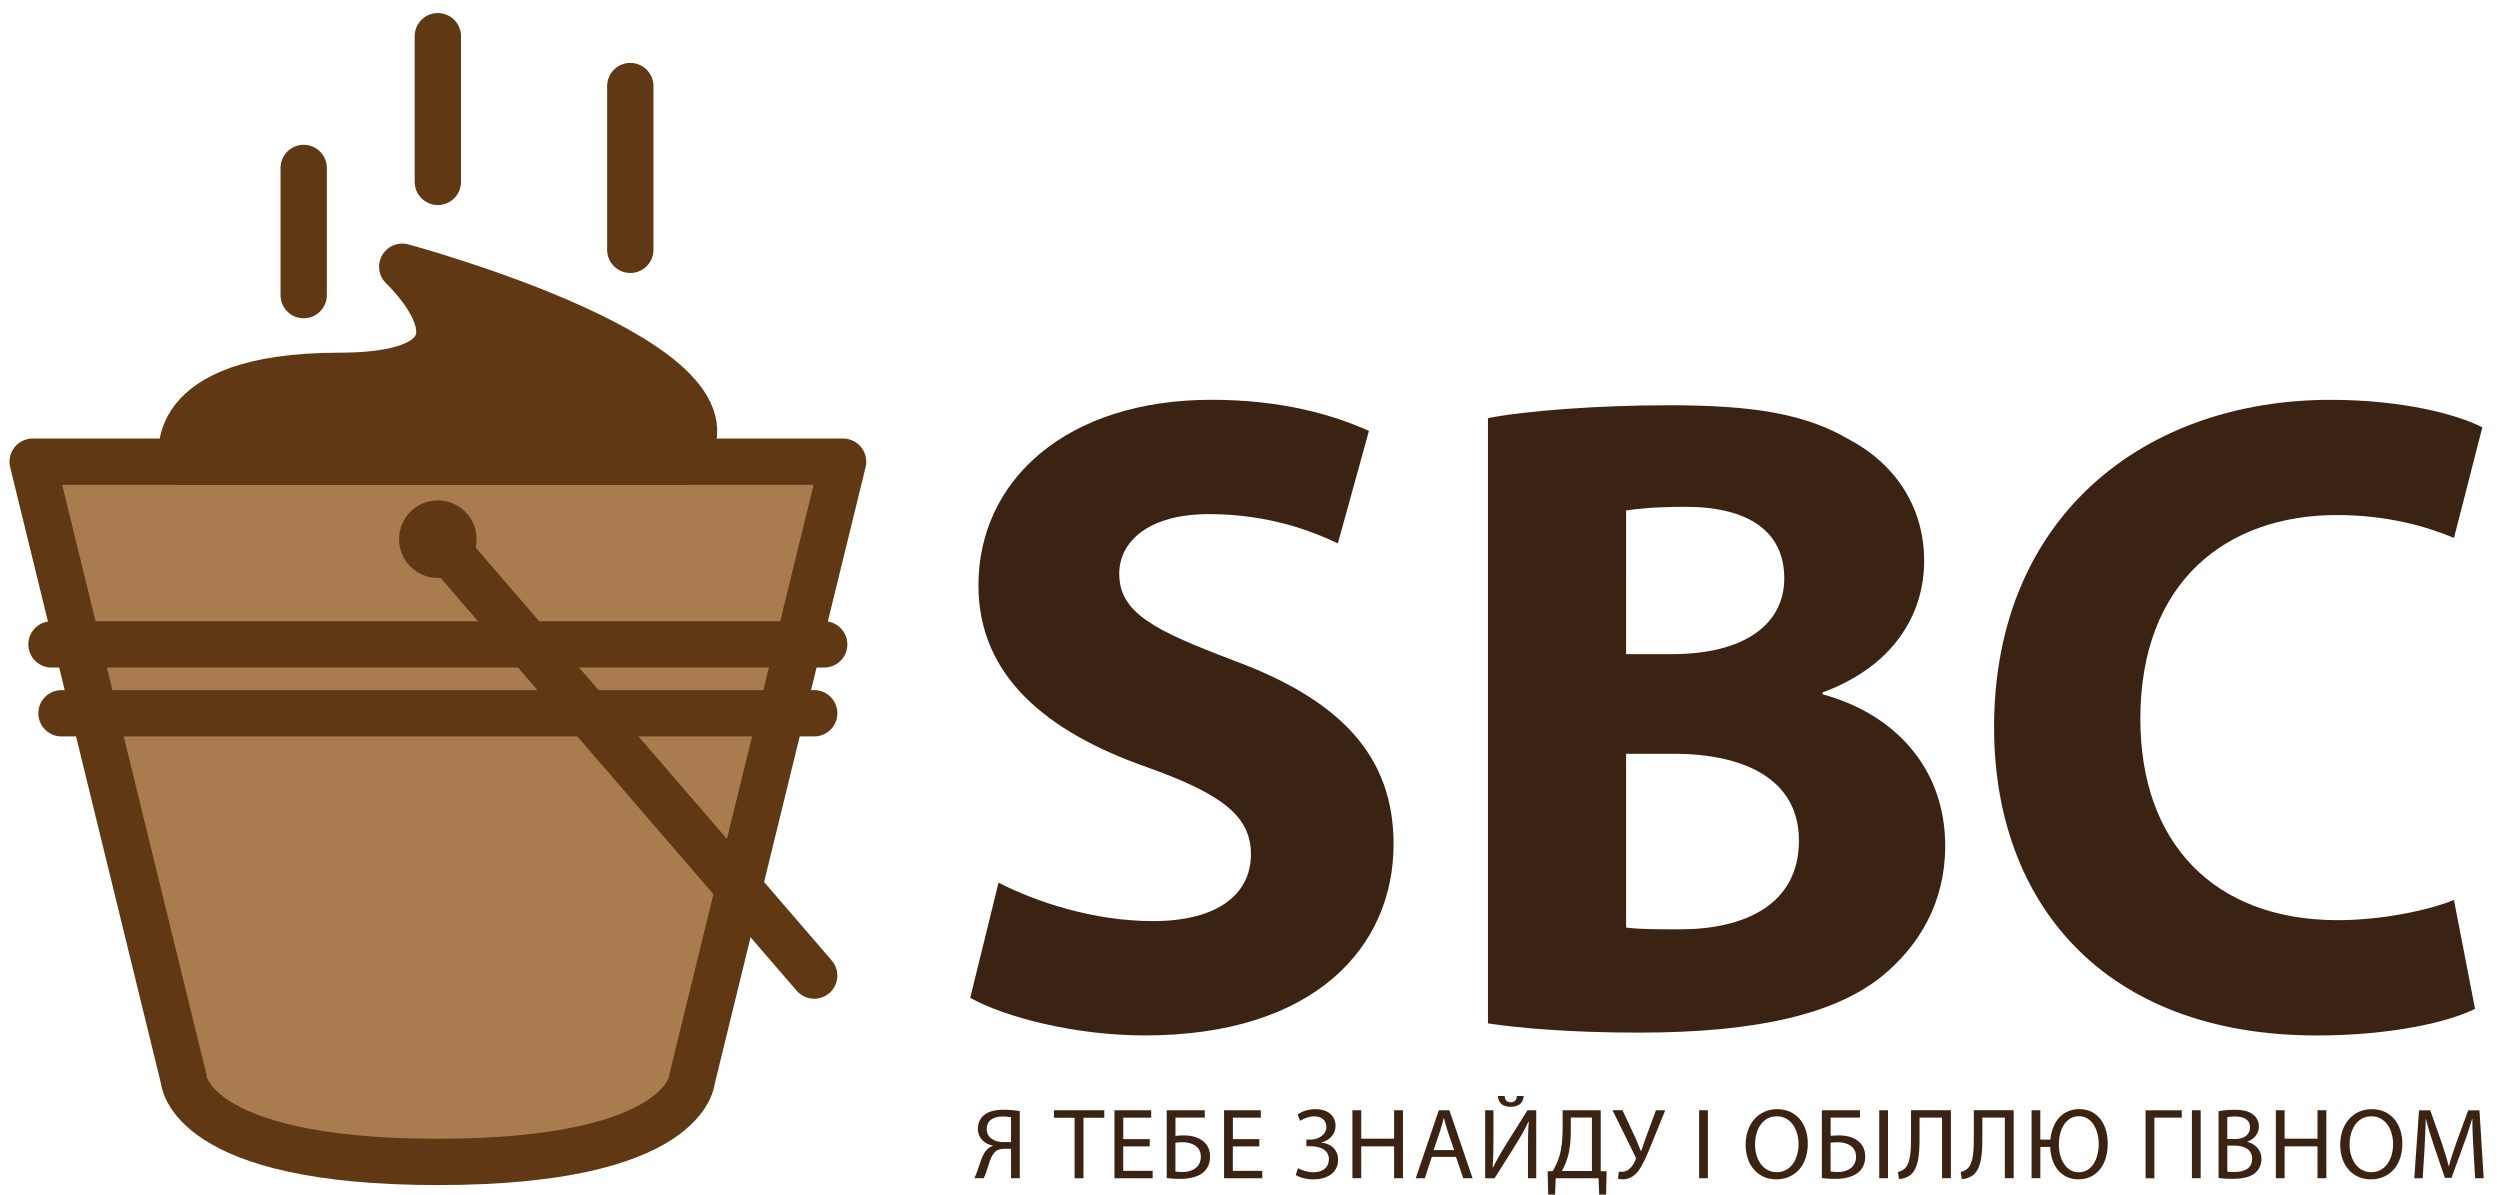<?xml version="1.0" encoding="utf-8"?>
<!-- Generator: Adobe Illustrator 16.0.0, SVG Export Plug-In . SVG Version: 6.00 Build 0)  -->
<!DOCTYPE svg PUBLIC "-//W3C//DTD SVG 1.0//EN" "http://www.w3.org/TR/2001/REC-SVG-20010904/DTD/svg10.dtd">
<svg version="1.0" id="Layer_1" xmlns="http://www.w3.org/2000/svg" xmlns:xlink="http://www.w3.org/1999/xlink" x="0px" y="0px"
	 width="59px" height="28.192px" viewBox="0 0 59 28.192" style="enable-background:new 0 0 59 28.192;" xml:space="preserve">
<path style="fill:#A87C4F;stroke:#603813;stroke-width:1.093;stroke-linecap:round;stroke-linejoin:round;stroke-miterlimit:10;" d="
	M0.771,10.896l3.563,14.563c0,0,0.083,1.962,6,1.962s6-1.962,6-1.962l3.563-14.563H0.771z"/>
<path style="fill:#603813;stroke:#603813;stroke-width:1.093;stroke-linecap:round;stroke-linejoin:round;stroke-miterlimit:10;" d="
	M4.309,10.896c0,0-0.55-2.019,3.692-2.026s1.492-2.575,1.492-2.575s8.603,2.313,6.579,4.602H4.309z"/>
<line style="fill:none;stroke:#603813;stroke-width:1.093;stroke-linecap:round;stroke-miterlimit:10;" x1="1.215" y1="15.208" x2="19.451" y2="15.208"/>
<line style="fill:none;stroke:#603813;stroke-width:1.093;stroke-linecap:round;stroke-miterlimit:10;" x1="1.451" y1="16.833" x2="19.215" y2="16.833"/>
<line style="fill:none;stroke:#603813;stroke-width:1.093;stroke-linecap:round;stroke-linejoin:round;stroke-miterlimit:10;" x1="7.167" y1="6.965" x2="7.167" y2="3.964"/>
<line style="fill:none;stroke:#603813;stroke-width:1.093;stroke-linecap:round;stroke-linejoin:round;stroke-miterlimit:10;" x1="10.333" y1="4.292" x2="10.333" y2="0.854"/>
<line style="fill:none;stroke:#603813;stroke-width:1.093;stroke-linecap:round;stroke-linejoin:round;stroke-miterlimit:10;" x1="14.875" y1="5.896" x2="14.875" y2="2.031"/>
<line style="fill:none;stroke:#603813;stroke-width:1.093;stroke-linecap:round;stroke-miterlimit:10;" x1="10.333" y1="12.725" x2="19.215" y2="23.024"/>
<circle style="fill:#603813;" cx="10.333" cy="12.725" r="0.915"/>
<g>
	<path style="fill:#3B2314;" d="M23.566,20.831c0.885,0.455,2.244,0.907,3.646,0.907c1.51,0,2.31-0.624,2.31-1.577
		c0-0.905-0.69-1.422-2.439-2.05c-2.415-0.843-3.992-2.179-3.992-4.296c0-2.479,2.073-4.38,5.503-4.38
		c1.641,0,2.849,0.348,3.713,0.734l-0.734,2.655c-0.584-0.279-1.62-0.691-3.044-0.691c-1.423,0-2.115,0.649-2.115,1.404
		c0,0.927,0.821,1.338,2.699,2.05c2.566,0.948,3.775,2.286,3.775,4.336c0,2.439-1.878,4.513-5.869,4.513
		c-1.661,0-3.302-0.432-4.122-0.887L23.566,20.831z"/>
	<path style="fill:#3B2314;" d="M35.118,9.868c0.863-0.173,2.61-0.304,4.251-0.304c2.007,0,3.237,0.196,4.294,0.822
		c1.014,0.538,1.747,1.533,1.747,2.848c0,1.296-0.755,2.504-2.395,3.106v0.046c1.661,0.452,2.892,1.704,2.892,3.581
		c0,1.318-0.604,2.352-1.511,3.087c-1.058,0.841-2.828,1.316-5.719,1.316c-1.618,0-2.827-0.107-3.561-0.218V9.868z M38.376,15.438
		h1.079c1.728,0,2.654-0.715,2.654-1.791c0-1.101-0.841-1.686-2.329-1.686c-0.713,0-1.123,0.044-1.404,0.086V15.438z M38.376,21.89
		c0.324,0.042,0.713,0.042,1.274,0.042c1.489,0,2.805-0.56,2.805-2.094c0-1.467-1.316-2.049-2.957-2.049h-1.122V21.89z"/>
	<path style="fill:#3B2314;" d="M58.411,23.809c-0.604,0.304-1.964,0.628-3.734,0.628c-5.028,0-7.617-3.131-7.617-7.273
		c0-4.965,3.539-7.728,7.942-7.728c1.704,0,2.998,0.348,3.581,0.649l-0.669,2.61c-0.669-0.28-1.598-0.54-2.762-0.54
		c-2.61,0-4.64,1.574-4.64,4.813c0,2.912,1.727,4.748,4.66,4.748c0.993,0,2.095-0.216,2.741-0.477L58.411,23.809z"/>
</g>
<g>
	<path style="fill:#3B2314;" d="M22.992,27.807c0.024-0.043,0.045-0.093,0.064-0.146c0.069-0.183,0.112-0.407,0.243-0.538
		c0.038-0.038,0.086-0.066,0.133-0.08v-0.008c-0.198-0.033-0.354-0.176-0.354-0.395c0-0.141,0.057-0.253,0.147-0.326
		c0.1-0.081,0.257-0.124,0.459-0.124c0.136,0,0.278,0.012,0.383,0.033v1.583H23.86v-0.695h-0.152c-0.1,0-0.173,0.021-0.23,0.079
		c-0.11,0.111-0.155,0.348-0.212,0.5c-0.017,0.04-0.029,0.073-0.053,0.116H22.992z M23.86,26.369
		c-0.036-0.008-0.102-0.02-0.195-0.02c-0.205,0-0.378,0.079-0.378,0.3c0,0.193,0.171,0.305,0.397,0.305c0.069,0,0.136,0,0.176-0.002
		V26.369z"/>
	<path style="fill:#3B2314;" d="M25.361,26.379h-0.488v-0.177h1.188v0.177H25.57v1.428h-0.209V26.379z"/>
	<path style="fill:#3B2314;" d="M27.132,27.055h-0.624v0.578h0.695v0.174h-0.902v-1.604h0.867v0.174h-0.659v0.507h0.624V27.055z"/>
	<path style="fill:#3B2314;" d="M28.433,26.202v0.174h-0.692v0.431c0.05-0.007,0.145-0.012,0.197-0.012
		c0.152,0,0.302,0.033,0.415,0.107c0.121,0.078,0.205,0.204,0.205,0.393c0,0.15-0.05,0.264-0.133,0.348
		c-0.131,0.128-0.348,0.179-0.566,0.179c-0.146,0-0.255-0.01-0.324-0.02v-1.6H28.433z M27.741,27.647
		c0.047,0.009,0.102,0.012,0.173,0.012c0.129,0,0.26-0.041,0.338-0.124c0.055-0.057,0.088-0.136,0.088-0.235
		c0-0.124-0.052-0.207-0.131-0.262c-0.083-0.058-0.19-0.081-0.305-0.081c-0.047,0-0.112,0.005-0.164,0.01V27.647z"/>
	<path style="fill:#3B2314;" d="M29.719,27.055h-0.624v0.578h0.695v0.174h-0.902v-1.604h0.867v0.174h-0.659v0.507h0.624V27.055z"/>
	<path style="fill:#3B2314;" d="M30.624,26.298c0.109-0.071,0.25-0.122,0.423-0.122c0.279,0,0.472,0.146,0.472,0.393
		c0,0.198-0.143,0.348-0.331,0.391v0.005c0.226,0.024,0.391,0.172,0.391,0.402c0,0.333-0.288,0.467-0.581,0.467
		c-0.145,0-0.297-0.031-0.419-0.104l0.055-0.162c0.086,0.05,0.229,0.098,0.359,0.098c0.238,0,0.369-0.129,0.369-0.305
		c0-0.24-0.231-0.31-0.436-0.31h-0.095v-0.157h0.095c0.212,0,0.376-0.131,0.376-0.295c0-0.162-0.114-0.253-0.288-0.253
		c-0.121,0-0.248,0.051-0.333,0.105L30.624,26.298z"/>
	<path style="fill:#3B2314;" d="M32.125,26.202v0.671h0.776v-0.671h0.209v1.604h-0.209v-0.752h-0.776v0.752h-0.208v-1.604H32.125z"
		/>
	<path style="fill:#3B2314;" d="M33.792,27.302l-0.167,0.505h-0.214l0.545-1.604h0.25l0.547,1.604h-0.221l-0.171-0.505H33.792z
		 M34.317,27.141l-0.157-0.462c-0.036-0.105-0.059-0.2-0.083-0.293h-0.005c-0.024,0.095-0.05,0.192-0.081,0.29l-0.157,0.465H34.317z
		"/>
	<path style="fill:#3B2314;" d="M35.246,26.202v0.676c0,0.255-0.005,0.465-0.019,0.679l0.005,0.002
		c0.081-0.166,0.181-0.34,0.297-0.53l0.519-0.826h0.207v1.604h-0.195v-0.684c0-0.259,0.002-0.449,0.019-0.651l-0.007-0.003
		c-0.079,0.176-0.188,0.362-0.298,0.54l-0.502,0.798h-0.222v-1.604H35.246z M35.508,25.866c0.01,0.074,0.034,0.148,0.146,0.148
		c0.109,0,0.136-0.069,0.145-0.148h0.16c-0.012,0.157-0.107,0.255-0.31,0.255c-0.195,0-0.288-0.098-0.3-0.255H35.508z"/>
	<path style="fill:#3B2314;" d="M37.777,26.202v1.436l0.14,0.005l-0.014,0.55h-0.162l-0.015-0.386h-1.011l-0.015,0.386h-0.162
		l-0.014-0.55l0.121-0.005c0.06-0.109,0.119-0.227,0.157-0.353c0.055-0.186,0.076-0.399,0.076-0.676v-0.407H37.777z M37.072,26.676
		c0,0.257-0.024,0.474-0.081,0.654c-0.033,0.112-0.083,0.22-0.131,0.305h0.709v-1.261h-0.498V26.676z"/>
	<path style="fill:#3B2314;" d="M38.291,26.202l0.319,0.684c0.04,0.095,0.078,0.188,0.116,0.283h0.005
		c0.029-0.084,0.06-0.177,0.1-0.291l0.25-0.676H39.3l-0.335,0.823c-0.088,0.215-0.188,0.46-0.3,0.609
		c-0.105,0.132-0.222,0.198-0.364,0.198c-0.052,0-0.09-0.005-0.117-0.015l0.021-0.169c0.017,0.005,0.041,0.007,0.076,0.007
		c0.167-0.002,0.264-0.161,0.314-0.275c0.017-0.036,0.012-0.06-0.007-0.098l-0.533-1.081H38.291z"/>
	<path style="fill:#3B2314;" d="M40.306,26.202v1.604h-0.207v-1.604H40.306z"/>
	<path style="fill:#3B2314;" d="M42.664,26.988c0,0.552-0.336,0.845-0.745,0.845c-0.424,0-0.722-0.329-0.722-0.814
		c0-0.509,0.316-0.843,0.745-0.843C42.381,26.176,42.664,26.512,42.664,26.988z M41.419,27.014c0,0.343,0.186,0.65,0.512,0.65
		c0.328,0,0.515-0.303,0.515-0.667c0-0.318-0.167-0.652-0.513-0.652C41.59,26.345,41.419,26.662,41.419,27.014z"/>
	<path style="fill:#3B2314;" d="M43.896,26.202v0.174h-0.693v0.431c0.05-0.007,0.146-0.012,0.198-0.012
		c0.152,0,0.302,0.033,0.414,0.107c0.121,0.078,0.204,0.204,0.204,0.393c0,0.15-0.05,0.264-0.133,0.348
		c-0.131,0.128-0.348,0.179-0.566,0.179c-0.146,0-0.255-0.01-0.324-0.02v-1.6H43.896z M43.202,27.647
		c0.048,0.009,0.103,0.012,0.174,0.012c0.129,0,0.26-0.041,0.338-0.124c0.055-0.057,0.089-0.136,0.089-0.235
		c0-0.124-0.053-0.207-0.131-0.262c-0.084-0.058-0.191-0.081-0.305-0.081c-0.048,0-0.112,0.005-0.165,0.01V27.647z"/>
	<path style="fill:#3B2314;" d="M44.557,26.202v1.604H44.35v-1.604H44.557z"/>
	<path style="fill:#3B2314;" d="M46.041,26.202v1.604h-0.209v-1.431h-0.531v0.485c0,0.348-0.015,0.736-0.24,0.889
		c-0.06,0.037-0.152,0.076-0.245,0.076l-0.026-0.167c0.064-0.012,0.131-0.05,0.169-0.086c0.129-0.126,0.141-0.438,0.141-0.695
		v-0.676H46.041z"/>
	<path style="fill:#3B2314;" d="M47.523,26.202v1.604h-0.209v-1.431h-0.531v0.485c0,0.348-0.015,0.736-0.24,0.889
		c-0.06,0.037-0.152,0.076-0.245,0.076l-0.026-0.167c0.064-0.012,0.131-0.05,0.169-0.086c0.129-0.126,0.141-0.438,0.141-0.695
		v-0.676H47.523z"/>
	<path style="fill:#3B2314;" d="M48.151,26.202v0.692h0.238c0.043-0.447,0.305-0.719,0.684-0.719c0.416,0,0.669,0.336,0.669,0.813
		c0,0.557-0.31,0.845-0.69,0.845c-0.389,0-0.65-0.295-0.667-0.765h-0.233v0.738h-0.207v-1.604H48.151z M49.53,26.997
		c0-0.318-0.15-0.654-0.467-0.654c-0.319,0-0.474,0.323-0.474,0.671c0,0.338,0.169,0.652,0.469,0.652
		C49.363,27.666,49.53,27.361,49.53,26.997z"/>
	<path style="fill:#3B2314;" d="M51.489,26.202v0.174h-0.646v1.431h-0.207v-1.604H51.489z"/>
	<path style="fill:#3B2314;" d="M51.936,26.202v1.604h-0.207v-1.604H51.936z"/>
	<path style="fill:#3B2314;" d="M52.358,26.224c0.091-0.019,0.233-0.033,0.379-0.033c0.207,0,0.34,0.036,0.44,0.116
		c0.083,0.063,0.133,0.157,0.133,0.283c0,0.155-0.103,0.291-0.271,0.353v0.005c0.152,0.038,0.331,0.164,0.331,0.402
		c0,0.138-0.055,0.243-0.136,0.321c-0.111,0.103-0.293,0.15-0.555,0.15c-0.143,0-0.252-0.01-0.321-0.02V26.224z M52.565,26.881
		h0.188c0.219,0,0.348-0.114,0.348-0.27c0-0.188-0.143-0.262-0.353-0.262c-0.095,0-0.15,0.008-0.184,0.015V26.881z M52.565,27.649
		c0.041,0.007,0.101,0.01,0.174,0.01c0.215,0,0.412-0.079,0.412-0.312c0-0.22-0.188-0.31-0.414-0.31h-0.172V27.649z"/>
	<path style="fill:#3B2314;" d="M53.917,26.202v0.671h0.776v-0.671h0.209v1.604h-0.209v-0.752h-0.776v0.752H53.71v-1.604H53.917z"/>
	<path style="fill:#3B2314;" d="M56.695,26.988c0,0.552-0.335,0.845-0.745,0.845c-0.424,0-0.721-0.329-0.721-0.814
		c0-0.509,0.316-0.843,0.745-0.843C56.412,26.176,56.695,26.512,56.695,26.988z M55.45,27.014c0,0.343,0.187,0.65,0.513,0.65
		c0.328,0,0.514-0.303,0.514-0.667c0-0.318-0.167-0.652-0.512-0.652C55.622,26.345,55.45,26.662,55.45,27.014z"/>
	<path style="fill:#3B2314;" d="M58.372,27.102c-0.012-0.224-0.026-0.492-0.024-0.692h-0.007c-0.055,0.188-0.121,0.388-0.202,0.609
		l-0.283,0.778h-0.157l-0.26-0.764c-0.076-0.227-0.141-0.434-0.186-0.624h-0.005c-0.005,0.2-0.017,0.469-0.03,0.71l-0.043,0.688
		h-0.198l0.112-1.604h0.265l0.273,0.776c0.066,0.197,0.121,0.373,0.162,0.54h0.007c0.04-0.162,0.098-0.338,0.169-0.54l0.285-0.776
		h0.265l0.1,1.604h-0.202L58.372,27.102z"/>
</g>
</svg>
